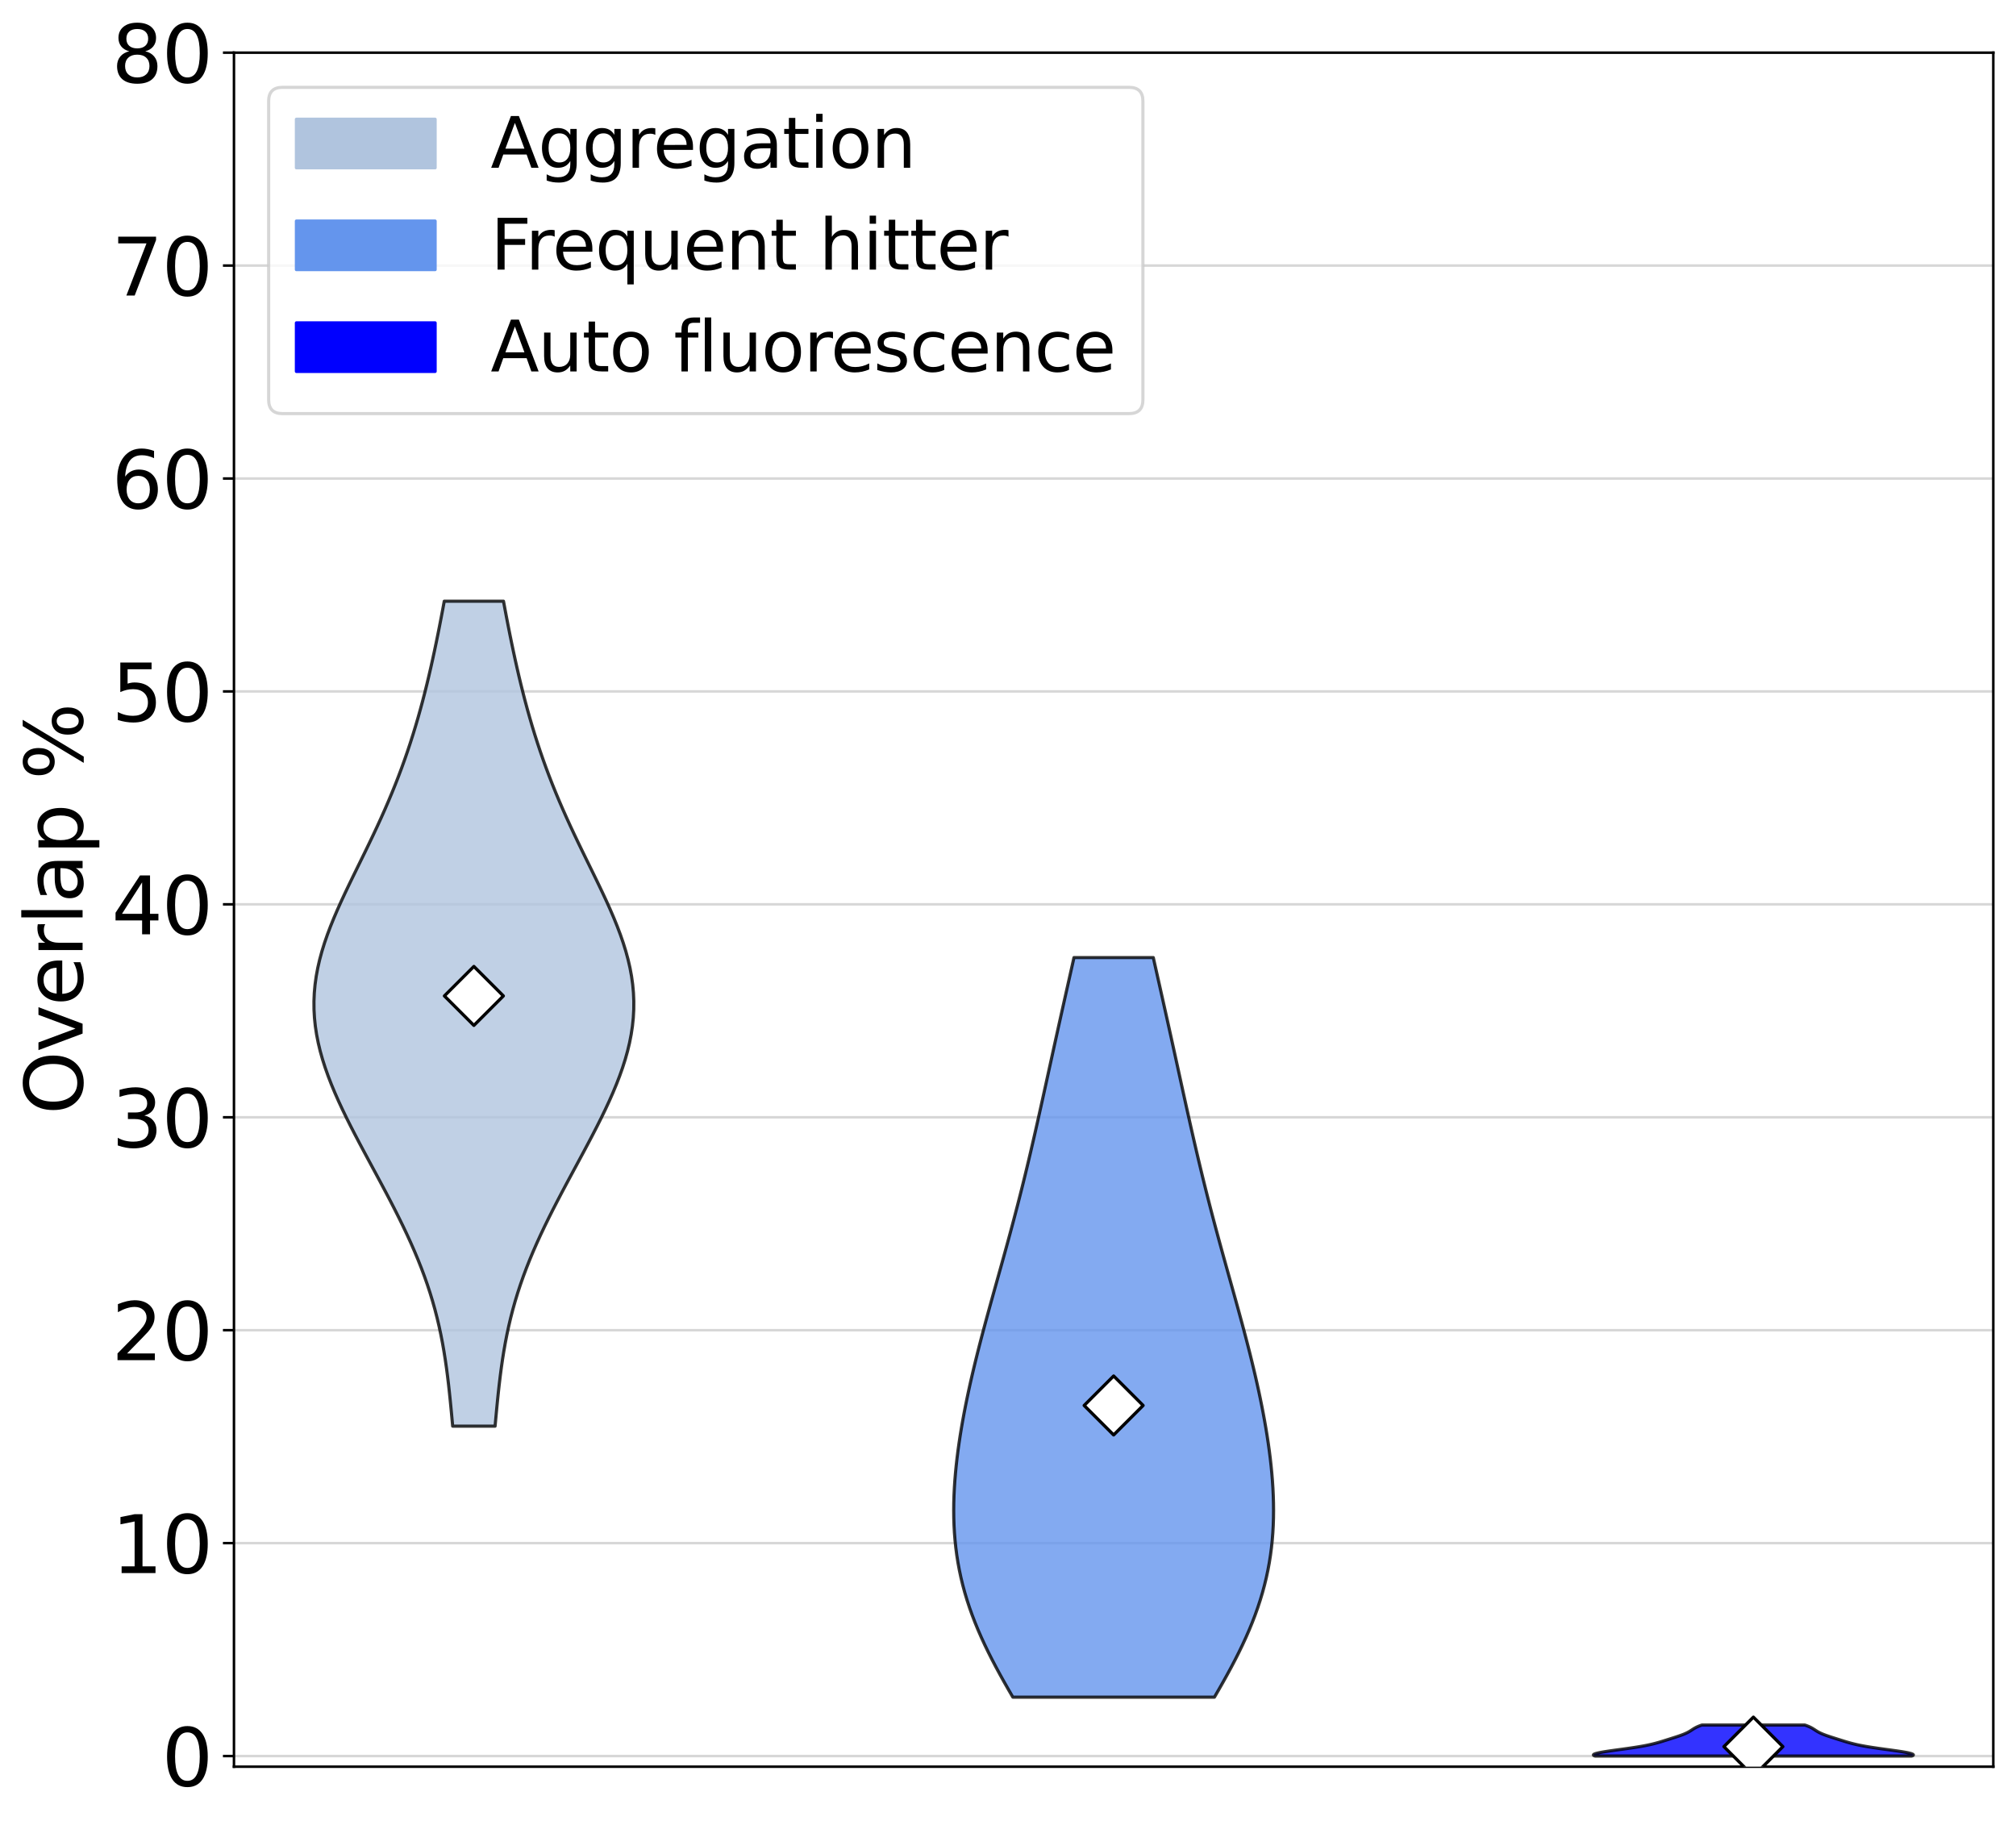 <?xml version="1.0" encoding="utf-8" standalone="no"?>
<!DOCTYPE svg PUBLIC "-//W3C//DTD SVG 1.1//EN"
  "http://www.w3.org/Graphics/SVG/1.1/DTD/svg11.dtd">
<svg xmlns:xlink="http://www.w3.org/1999/xlink" width="639.408pt" height="578.819pt" viewBox="0 0 639.408 578.819" xmlns="http://www.w3.org/2000/svg" version="1.1">
 <defs>
  <style type="text/css">*{stroke-linejoin: round; stroke-linecap: butt}</style>
 </defs>
 <g id="figure_1">
  <g id="patch_1">
   <path d="M 0 578.819 
L 639.408 578.819 
L 639.408 0 
L 0 0 
z
" style="fill: #ffffff"/>
  </g>
  <g id="axes_1">
   <g id="patch_2">
    <path d="M 74.208 560.298 
L 632.208 560.298 
L 632.208 16.698 
L 74.208 16.698 
z
" style="fill: #ffffff"/>
   </g>
   <g id="matplotlib.axis_1"/>
   <g id="matplotlib.axis_2">
    <g id="ytick_1">
     <g id="line2d_1">
      <path d="M 74.208 556.922 
L 632.208 556.922 
" clip-path="url(#pfccd48dc9e)" style="fill: none; stroke: #b0b0b0; stroke-opacity: 0.5; stroke-width: 0.8; stroke-linecap: square"/>
     </g>
     <g id="line2d_2">
      <defs>
       <path id="ma7a88bb71d" d="M 0 0 
L -3.5 0 
" style="stroke: #000000; stroke-width: 0.8"/>
      </defs>
      <g>
       <use xlink:href="#ma7a88bb71d" x="74.208" y="556.922" style="stroke: #000000; stroke-width: 0.8"/>
      </g>
     </g>
     <g id="text_1">
      <!-- 0 -->
      <g transform="translate(51.302 566.42)scale(0.25 -0.25)">
       <defs>
        <path id="DejaVuSans-30" d="M 2034 4250 
Q 1547 4250 1301 3770 
Q 1056 3291 1056 2328 
Q 1056 1369 1301 889 
Q 1547 409 2034 409 
Q 2525 409 2770 889 
Q 3016 1369 3016 2328 
Q 3016 3291 2770 3770 
Q 2525 4250 2034 4250 
z
M 2034 4750 
Q 2819 4750 3233 4129 
Q 3647 3509 3647 2328 
Q 3647 1150 3233 529 
Q 2819 -91 2034 -91 
Q 1250 -91 836 529 
Q 422 1150 422 2328 
Q 422 3509 836 4129 
Q 1250 4750 2034 4750 
z
" transform="scale(0.016)"/>
       </defs>
       <use xlink:href="#DejaVuSans-30"/>
      </g>
     </g>
    </g>
    <g id="ytick_2">
     <g id="line2d_3">
      <path d="M 74.208 489.394 
L 632.208 489.394 
" clip-path="url(#pfccd48dc9e)" style="fill: none; stroke: #b0b0b0; stroke-opacity: 0.5; stroke-width: 0.8; stroke-linecap: square"/>
     </g>
     <g id="line2d_4">
      <g>
       <use xlink:href="#ma7a88bb71d" x="74.208" y="489.394" style="stroke: #000000; stroke-width: 0.8"/>
      </g>
     </g>
     <g id="text_2">
      <!-- 10 -->
      <g transform="translate(35.395 498.892)scale(0.25 -0.25)">
       <defs>
        <path id="DejaVuSans-31" d="M 794 531 
L 1825 531 
L 1825 4091 
L 703 3866 
L 703 4441 
L 1819 4666 
L 2450 4666 
L 2450 531 
L 3481 531 
L 3481 0 
L 794 0 
L 794 531 
z
" transform="scale(0.016)"/>
       </defs>
       <use xlink:href="#DejaVuSans-31"/>
       <use xlink:href="#DejaVuSans-30" x="63.623"/>
      </g>
     </g>
    </g>
    <g id="ytick_3">
     <g id="line2d_5">
      <path d="M 74.208 421.866 
L 632.208 421.866 
" clip-path="url(#pfccd48dc9e)" style="fill: none; stroke: #b0b0b0; stroke-opacity: 0.5; stroke-width: 0.8; stroke-linecap: square"/>
     </g>
     <g id="line2d_6">
      <g>
       <use xlink:href="#ma7a88bb71d" x="74.208" y="421.866" style="stroke: #000000; stroke-width: 0.8"/>
      </g>
     </g>
     <g id="text_3">
      <!-- 20 -->
      <g transform="translate(35.395 431.364)scale(0.25 -0.25)">
       <defs>
        <path id="DejaVuSans-32" d="M 1228 531 
L 3431 531 
L 3431 0 
L 469 0 
L 469 531 
Q 828 903 1448 1529 
Q 2069 2156 2228 2338 
Q 2531 2678 2651 2914 
Q 2772 3150 2772 3378 
Q 2772 3750 2511 3984 
Q 2250 4219 1831 4219 
Q 1534 4219 1204 4116 
Q 875 4013 500 3803 
L 500 4441 
Q 881 4594 1212 4672 
Q 1544 4750 1819 4750 
Q 2544 4750 2975 4387 
Q 3406 4025 3406 3419 
Q 3406 3131 3298 2873 
Q 3191 2616 2906 2266 
Q 2828 2175 2409 1742 
Q 1991 1309 1228 531 
z
" transform="scale(0.016)"/>
       </defs>
       <use xlink:href="#DejaVuSans-32"/>
       <use xlink:href="#DejaVuSans-30" x="63.623"/>
      </g>
     </g>
    </g>
    <g id="ytick_4">
     <g id="line2d_7">
      <path d="M 74.208 354.338 
L 632.208 354.338 
" clip-path="url(#pfccd48dc9e)" style="fill: none; stroke: #b0b0b0; stroke-opacity: 0.5; stroke-width: 0.8; stroke-linecap: square"/>
     </g>
     <g id="line2d_8">
      <g>
       <use xlink:href="#ma7a88bb71d" x="74.208" y="354.338" style="stroke: #000000; stroke-width: 0.8"/>
      </g>
     </g>
     <g id="text_4">
      <!-- 30 -->
      <g transform="translate(35.395 363.836)scale(0.25 -0.25)">
       <defs>
        <path id="DejaVuSans-33" d="M 2597 2516 
Q 3050 2419 3304 2112 
Q 3559 1806 3559 1356 
Q 3559 666 3084 287 
Q 2609 -91 1734 -91 
Q 1441 -91 1130 -33 
Q 819 25 488 141 
L 488 750 
Q 750 597 1062 519 
Q 1375 441 1716 441 
Q 2309 441 2620 675 
Q 2931 909 2931 1356 
Q 2931 1769 2642 2001 
Q 2353 2234 1838 2234 
L 1294 2234 
L 1294 2753 
L 1863 2753 
Q 2328 2753 2575 2939 
Q 2822 3125 2822 3475 
Q 2822 3834 2567 4026 
Q 2313 4219 1838 4219 
Q 1578 4219 1281 4162 
Q 984 4106 628 3988 
L 628 4550 
Q 988 4650 1302 4700 
Q 1616 4750 1894 4750 
Q 2613 4750 3031 4423 
Q 3450 4097 3450 3541 
Q 3450 3153 3228 2886 
Q 3006 2619 2597 2516 
z
" transform="scale(0.016)"/>
       </defs>
       <use xlink:href="#DejaVuSans-33"/>
       <use xlink:href="#DejaVuSans-30" x="63.623"/>
      </g>
     </g>
    </g>
    <g id="ytick_5">
     <g id="line2d_9">
      <path d="M 74.208 286.81 
L 632.208 286.81 
" clip-path="url(#pfccd48dc9e)" style="fill: none; stroke: #b0b0b0; stroke-opacity: 0.5; stroke-width: 0.8; stroke-linecap: square"/>
     </g>
     <g id="line2d_10">
      <g>
       <use xlink:href="#ma7a88bb71d" x="74.208" y="286.81" style="stroke: #000000; stroke-width: 0.8"/>
      </g>
     </g>
     <g id="text_5">
      <!-- 40 -->
      <g transform="translate(35.395 296.308)scale(0.25 -0.25)">
       <defs>
        <path id="DejaVuSans-34" d="M 2419 4116 
L 825 1625 
L 2419 1625 
L 2419 4116 
z
M 2253 4666 
L 3047 4666 
L 3047 1625 
L 3713 1625 
L 3713 1100 
L 3047 1100 
L 3047 0 
L 2419 0 
L 2419 1100 
L 313 1100 
L 313 1709 
L 2253 4666 
z
" transform="scale(0.016)"/>
       </defs>
       <use xlink:href="#DejaVuSans-34"/>
       <use xlink:href="#DejaVuSans-30" x="63.623"/>
      </g>
     </g>
    </g>
    <g id="ytick_6">
     <g id="line2d_11">
      <path d="M 74.208 219.282 
L 632.208 219.282 
" clip-path="url(#pfccd48dc9e)" style="fill: none; stroke: #b0b0b0; stroke-opacity: 0.5; stroke-width: 0.8; stroke-linecap: square"/>
     </g>
     <g id="line2d_12">
      <g>
       <use xlink:href="#ma7a88bb71d" x="74.208" y="219.282" style="stroke: #000000; stroke-width: 0.8"/>
      </g>
     </g>
     <g id="text_6">
      <!-- 50 -->
      <g transform="translate(35.395 228.78)scale(0.25 -0.25)">
       <defs>
        <path id="DejaVuSans-35" d="M 691 4666 
L 3169 4666 
L 3169 4134 
L 1269 4134 
L 1269 2991 
Q 1406 3038 1543 3061 
Q 1681 3084 1819 3084 
Q 2600 3084 3056 2656 
Q 3513 2228 3513 1497 
Q 3513 744 3044 326 
Q 2575 -91 1722 -91 
Q 1428 -91 1123 -41 
Q 819 9 494 109 
L 494 744 
Q 775 591 1075 516 
Q 1375 441 1709 441 
Q 2250 441 2565 725 
Q 2881 1009 2881 1497 
Q 2881 1984 2565 2268 
Q 2250 2553 1709 2553 
Q 1456 2553 1204 2497 
Q 953 2441 691 2322 
L 691 4666 
z
" transform="scale(0.016)"/>
       </defs>
       <use xlink:href="#DejaVuSans-35"/>
       <use xlink:href="#DejaVuSans-30" x="63.623"/>
      </g>
     </g>
    </g>
    <g id="ytick_7">
     <g id="line2d_13">
      <path d="M 74.208 151.754 
L 632.208 151.754 
" clip-path="url(#pfccd48dc9e)" style="fill: none; stroke: #b0b0b0; stroke-opacity: 0.5; stroke-width: 0.8; stroke-linecap: square"/>
     </g>
     <g id="line2d_14">
      <g>
       <use xlink:href="#ma7a88bb71d" x="74.208" y="151.754" style="stroke: #000000; stroke-width: 0.8"/>
      </g>
     </g>
     <g id="text_7">
      <!-- 60 -->
      <g transform="translate(35.395 161.252)scale(0.25 -0.25)">
       <defs>
        <path id="DejaVuSans-36" d="M 2113 2584 
Q 1688 2584 1439 2293 
Q 1191 2003 1191 1497 
Q 1191 994 1439 701 
Q 1688 409 2113 409 
Q 2538 409 2786 701 
Q 3034 994 3034 1497 
Q 3034 2003 2786 2293 
Q 2538 2584 2113 2584 
z
M 3366 4563 
L 3366 3988 
Q 3128 4100 2886 4159 
Q 2644 4219 2406 4219 
Q 1781 4219 1451 3797 
Q 1122 3375 1075 2522 
Q 1259 2794 1537 2939 
Q 1816 3084 2150 3084 
Q 2853 3084 3261 2657 
Q 3669 2231 3669 1497 
Q 3669 778 3244 343 
Q 2819 -91 2113 -91 
Q 1303 -91 875 529 
Q 447 1150 447 2328 
Q 447 3434 972 4092 
Q 1497 4750 2381 4750 
Q 2619 4750 2861 4703 
Q 3103 4656 3366 4563 
z
" transform="scale(0.016)"/>
       </defs>
       <use xlink:href="#DejaVuSans-36"/>
       <use xlink:href="#DejaVuSans-30" x="63.623"/>
      </g>
     </g>
    </g>
    <g id="ytick_8">
     <g id="line2d_15">
      <path d="M 74.208 84.226 
L 632.208 84.226 
" clip-path="url(#pfccd48dc9e)" style="fill: none; stroke: #b0b0b0; stroke-opacity: 0.5; stroke-width: 0.8; stroke-linecap: square"/>
     </g>
     <g id="line2d_16">
      <g>
       <use xlink:href="#ma7a88bb71d" x="74.208" y="84.226" style="stroke: #000000; stroke-width: 0.8"/>
      </g>
     </g>
     <g id="text_8">
      <!-- 70 -->
      <g transform="translate(35.395 93.724)scale(0.25 -0.25)">
       <defs>
        <path id="DejaVuSans-37" d="M 525 4666 
L 3525 4666 
L 3525 4397 
L 1831 0 
L 1172 0 
L 2766 4134 
L 525 4134 
L 525 4666 
z
" transform="scale(0.016)"/>
       </defs>
       <use xlink:href="#DejaVuSans-37"/>
       <use xlink:href="#DejaVuSans-30" x="63.623"/>
      </g>
     </g>
    </g>
    <g id="ytick_9">
     <g id="line2d_17">
      <path d="M 74.208 16.698 
L 632.208 16.698 
" clip-path="url(#pfccd48dc9e)" style="fill: none; stroke: #b0b0b0; stroke-opacity: 0.5; stroke-width: 0.8; stroke-linecap: square"/>
     </g>
     <g id="line2d_18">
      <g>
       <use xlink:href="#ma7a88bb71d" x="74.208" y="16.698" style="stroke: #000000; stroke-width: 0.8"/>
      </g>
     </g>
     <g id="text_9">
      <!-- 80 -->
      <g transform="translate(35.395 26.196)scale(0.25 -0.25)">
       <defs>
        <path id="DejaVuSans-38" d="M 2034 2216 
Q 1584 2216 1326 1975 
Q 1069 1734 1069 1313 
Q 1069 891 1326 650 
Q 1584 409 2034 409 
Q 2484 409 2743 651 
Q 3003 894 3003 1313 
Q 3003 1734 2745 1975 
Q 2488 2216 2034 2216 
z
M 1403 2484 
Q 997 2584 770 2862 
Q 544 3141 544 3541 
Q 544 4100 942 4425 
Q 1341 4750 2034 4750 
Q 2731 4750 3128 4425 
Q 3525 4100 3525 3541 
Q 3525 3141 3298 2862 
Q 3072 2584 2669 2484 
Q 3125 2378 3379 2068 
Q 3634 1759 3634 1313 
Q 3634 634 3220 271 
Q 2806 -91 2034 -91 
Q 1263 -91 848 271 
Q 434 634 434 1313 
Q 434 1759 690 2068 
Q 947 2378 1403 2484 
z
M 1172 3481 
Q 1172 3119 1398 2916 
Q 1625 2713 2034 2713 
Q 2441 2713 2670 2916 
Q 2900 3119 2900 3481 
Q 2900 3844 2670 4047 
Q 2441 4250 2034 4250 
Q 1625 4250 1398 4047 
Q 1172 3844 1172 3481 
z
" transform="scale(0.016)"/>
       </defs>
       <use xlink:href="#DejaVuSans-38"/>
       <use xlink:href="#DejaVuSans-30" x="63.623"/>
      </g>
     </g>
    </g>
    <g id="text_10">
     <!-- Overlap % -->
     <g transform="translate(26.196 353.484)rotate(-90)scale(0.25 -0.25)">
      <defs>
       <path id="DejaVuSans-4f" d="M 2522 4238 
Q 1834 4238 1429 3725 
Q 1025 3213 1025 2328 
Q 1025 1447 1429 934 
Q 1834 422 2522 422 
Q 3209 422 3611 934 
Q 4013 1447 4013 2328 
Q 4013 3213 3611 3725 
Q 3209 4238 2522 4238 
z
M 2522 4750 
Q 3503 4750 4090 4092 
Q 4678 3434 4678 2328 
Q 4678 1225 4090 567 
Q 3503 -91 2522 -91 
Q 1538 -91 948 565 
Q 359 1222 359 2328 
Q 359 3434 948 4092 
Q 1538 4750 2522 4750 
z
" transform="scale(0.016)"/>
       <path id="DejaVuSans-76" d="M 191 3500 
L 800 3500 
L 1894 563 
L 2988 3500 
L 3597 3500 
L 2284 0 
L 1503 0 
L 191 3500 
z
" transform="scale(0.016)"/>
       <path id="DejaVuSans-65" d="M 3597 1894 
L 3597 1613 
L 953 1613 
Q 991 1019 1311 708 
Q 1631 397 2203 397 
Q 2534 397 2845 478 
Q 3156 559 3463 722 
L 3463 178 
Q 3153 47 2828 -22 
Q 2503 -91 2169 -91 
Q 1331 -91 842 396 
Q 353 884 353 1716 
Q 353 2575 817 3079 
Q 1281 3584 2069 3584 
Q 2775 3584 3186 3129 
Q 3597 2675 3597 1894 
z
M 3022 2063 
Q 3016 2534 2758 2815 
Q 2500 3097 2075 3097 
Q 1594 3097 1305 2825 
Q 1016 2553 972 2059 
L 3022 2063 
z
" transform="scale(0.016)"/>
       <path id="DejaVuSans-72" d="M 2631 2963 
Q 2534 3019 2420 3045 
Q 2306 3072 2169 3072 
Q 1681 3072 1420 2755 
Q 1159 2438 1159 1844 
L 1159 0 
L 581 0 
L 581 3500 
L 1159 3500 
L 1159 2956 
Q 1341 3275 1631 3429 
Q 1922 3584 2338 3584 
Q 2397 3584 2469 3576 
Q 2541 3569 2628 3553 
L 2631 2963 
z
" transform="scale(0.016)"/>
       <path id="DejaVuSans-6c" d="M 603 4863 
L 1178 4863 
L 1178 0 
L 603 0 
L 603 4863 
z
" transform="scale(0.016)"/>
       <path id="DejaVuSans-61" d="M 2194 1759 
Q 1497 1759 1228 1600 
Q 959 1441 959 1056 
Q 959 750 1161 570 
Q 1363 391 1709 391 
Q 2188 391 2477 730 
Q 2766 1069 2766 1631 
L 2766 1759 
L 2194 1759 
z
M 3341 1997 
L 3341 0 
L 2766 0 
L 2766 531 
Q 2569 213 2275 61 
Q 1981 -91 1556 -91 
Q 1019 -91 701 211 
Q 384 513 384 1019 
Q 384 1609 779 1909 
Q 1175 2209 1959 2209 
L 2766 2209 
L 2766 2266 
Q 2766 2663 2505 2880 
Q 2244 3097 1772 3097 
Q 1472 3097 1187 3025 
Q 903 2953 641 2809 
L 641 3341 
Q 956 3463 1253 3523 
Q 1550 3584 1831 3584 
Q 2591 3584 2966 3190 
Q 3341 2797 3341 1997 
z
" transform="scale(0.016)"/>
       <path id="DejaVuSans-70" d="M 1159 525 
L 1159 -1331 
L 581 -1331 
L 581 3500 
L 1159 3500 
L 1159 2969 
Q 1341 3281 1617 3432 
Q 1894 3584 2278 3584 
Q 2916 3584 3314 3078 
Q 3713 2572 3713 1747 
Q 3713 922 3314 415 
Q 2916 -91 2278 -91 
Q 1894 -91 1617 61 
Q 1341 213 1159 525 
z
M 3116 1747 
Q 3116 2381 2855 2742 
Q 2594 3103 2138 3103 
Q 1681 3103 1420 2742 
Q 1159 2381 1159 1747 
Q 1159 1113 1420 752 
Q 1681 391 2138 391 
Q 2594 391 2855 752 
Q 3116 1113 3116 1747 
z
" transform="scale(0.016)"/>
       <path id="DejaVuSans-20" transform="scale(0.016)"/>
       <path id="DejaVuSans-25" d="M 4653 2053 
Q 4381 2053 4226 1822 
Q 4072 1591 4072 1178 
Q 4072 772 4226 539 
Q 4381 306 4653 306 
Q 4919 306 5073 539 
Q 5228 772 5228 1178 
Q 5228 1588 5073 1820 
Q 4919 2053 4653 2053 
z
M 4653 2450 
Q 5147 2450 5437 2106 
Q 5728 1763 5728 1178 
Q 5728 594 5436 251 
Q 5144 -91 4653 -91 
Q 4153 -91 3862 251 
Q 3572 594 3572 1178 
Q 3572 1766 3864 2108 
Q 4156 2450 4653 2450 
z
M 1428 4353 
Q 1159 4353 1004 4120 
Q 850 3888 850 3481 
Q 850 3069 1003 2837 
Q 1156 2606 1428 2606 
Q 1700 2606 1854 2837 
Q 2009 3069 2009 3481 
Q 2009 3884 1853 4118 
Q 1697 4353 1428 4353 
z
M 4250 4750 
L 4750 4750 
L 1831 -91 
L 1331 -91 
L 4250 4750 
z
M 1428 4750 
Q 1922 4750 2215 4408 
Q 2509 4066 2509 3481 
Q 2509 2891 2217 2550 
Q 1925 2209 1428 2209 
Q 931 2209 642 2551 
Q 353 2894 353 3481 
Q 353 4063 643 4406 
Q 934 4750 1428 4750 
z
" transform="scale(0.016)"/>
      </defs>
      <use xlink:href="#DejaVuSans-4f"/>
      <use xlink:href="#DejaVuSans-76" x="78.711"/>
      <use xlink:href="#DejaVuSans-65" x="137.891"/>
      <use xlink:href="#DejaVuSans-72" x="199.414"/>
      <use xlink:href="#DejaVuSans-6c" x="240.527"/>
      <use xlink:href="#DejaVuSans-61" x="268.311"/>
      <use xlink:href="#DejaVuSans-70" x="329.59"/>
      <use xlink:href="#DejaVuSans-20" x="393.066"/>
      <use xlink:href="#DejaVuSans-25" x="424.854"/>
     </g>
    </g>
   </g>
   <g id="patch_3">
    <path d="M 74.208 560.298 
L 74.208 16.698 
" style="fill: none; stroke: #000000; stroke-width: 0.8; stroke-linejoin: miter; stroke-linecap: square"/>
   </g>
   <g id="patch_4">
    <path d="M 632.208 560.298 
L 632.208 16.698 
" style="fill: none; stroke: #000000; stroke-width: 0.8; stroke-linejoin: miter; stroke-linecap: square"/>
   </g>
   <g id="patch_5">
    <path d="M 74.208 560.298 
L 632.208 560.298 
" style="fill: none; stroke: #000000; stroke-width: 0.8; stroke-linejoin: miter; stroke-linecap: square"/>
   </g>
   <g id="patch_6">
    <path d="M 74.208 16.698 
L 632.208 16.698 
" style="fill: none; stroke: #000000; stroke-width: 0.8; stroke-linejoin: miter; stroke-linecap: square"/>
   </g>
   <g id="legend_1">
    <g id="patch_7">
     <path d="M 89.608 131.174 
L 358.094 131.174 
Q 362.494 131.174 362.494 126.774 
L 362.494 32.098 
Q 362.494 27.698 358.094 27.698 
L 89.608 27.698 
Q 85.208 27.698 85.208 32.098 
L 85.208 126.774 
Q 85.208 131.174 89.608 131.174 
z
" style="fill: #ffffff; opacity: 0.8; stroke: #cccccc; stroke-linejoin: miter"/>
    </g>
    <g id="patch_8">
     <path d="M 94.008 53.215 
L 138.008 53.215 
L 138.008 37.815 
L 94.008 37.815 
z
" style="fill: #b0c4de; stroke: #b0c4de; stroke-linejoin: miter"/>
    </g>
    <g id="text_11">
     <!-- Aggregation -->
     <g transform="translate(155.608 53.215)scale(0.22 -0.22)">
      <defs>
       <path id="DejaVuSans-41" d="M 2188 4044 
L 1331 1722 
L 3047 1722 
L 2188 4044 
z
M 1831 4666 
L 2547 4666 
L 4325 0 
L 3669 0 
L 3244 1197 
L 1141 1197 
L 716 0 
L 50 0 
L 1831 4666 
z
" transform="scale(0.016)"/>
       <path id="DejaVuSans-67" d="M 2906 1791 
Q 2906 2416 2648 2759 
Q 2391 3103 1925 3103 
Q 1463 3103 1205 2759 
Q 947 2416 947 1791 
Q 947 1169 1205 825 
Q 1463 481 1925 481 
Q 2391 481 2648 825 
Q 2906 1169 2906 1791 
z
M 3481 434 
Q 3481 -459 3084 -895 
Q 2688 -1331 1869 -1331 
Q 1566 -1331 1297 -1286 
Q 1028 -1241 775 -1147 
L 775 -588 
Q 1028 -725 1275 -790 
Q 1522 -856 1778 -856 
Q 2344 -856 2625 -561 
Q 2906 -266 2906 331 
L 2906 616 
Q 2728 306 2450 153 
Q 2172 0 1784 0 
Q 1141 0 747 490 
Q 353 981 353 1791 
Q 353 2603 747 3093 
Q 1141 3584 1784 3584 
Q 2172 3584 2450 3431 
Q 2728 3278 2906 2969 
L 2906 3500 
L 3481 3500 
L 3481 434 
z
" transform="scale(0.016)"/>
       <path id="DejaVuSans-74" d="M 1172 4494 
L 1172 3500 
L 2356 3500 
L 2356 3053 
L 1172 3053 
L 1172 1153 
Q 1172 725 1289 603 
Q 1406 481 1766 481 
L 2356 481 
L 2356 0 
L 1766 0 
Q 1100 0 847 248 
Q 594 497 594 1153 
L 594 3053 
L 172 3053 
L 172 3500 
L 594 3500 
L 594 4494 
L 1172 4494 
z
" transform="scale(0.016)"/>
       <path id="DejaVuSans-69" d="M 603 3500 
L 1178 3500 
L 1178 0 
L 603 0 
L 603 3500 
z
M 603 4863 
L 1178 4863 
L 1178 4134 
L 603 4134 
L 603 4863 
z
" transform="scale(0.016)"/>
       <path id="DejaVuSans-6f" d="M 1959 3097 
Q 1497 3097 1228 2736 
Q 959 2375 959 1747 
Q 959 1119 1226 758 
Q 1494 397 1959 397 
Q 2419 397 2687 759 
Q 2956 1122 2956 1747 
Q 2956 2369 2687 2733 
Q 2419 3097 1959 3097 
z
M 1959 3584 
Q 2709 3584 3137 3096 
Q 3566 2609 3566 1747 
Q 3566 888 3137 398 
Q 2709 -91 1959 -91 
Q 1206 -91 779 398 
Q 353 888 353 1747 
Q 353 2609 779 3096 
Q 1206 3584 1959 3584 
z
" transform="scale(0.016)"/>
       <path id="DejaVuSans-6e" d="M 3513 2113 
L 3513 0 
L 2938 0 
L 2938 2094 
Q 2938 2591 2744 2837 
Q 2550 3084 2163 3084 
Q 1697 3084 1428 2787 
Q 1159 2491 1159 1978 
L 1159 0 
L 581 0 
L 581 3500 
L 1159 3500 
L 1159 2956 
Q 1366 3272 1645 3428 
Q 1925 3584 2291 3584 
Q 2894 3584 3203 3211 
Q 3513 2838 3513 2113 
z
" transform="scale(0.016)"/>
      </defs>
      <use xlink:href="#DejaVuSans-41"/>
      <use xlink:href="#DejaVuSans-67" x="68.408"/>
      <use xlink:href="#DejaVuSans-67" x="131.885"/>
      <use xlink:href="#DejaVuSans-72" x="195.361"/>
      <use xlink:href="#DejaVuSans-65" x="234.225"/>
      <use xlink:href="#DejaVuSans-67" x="295.748"/>
      <use xlink:href="#DejaVuSans-61" x="359.225"/>
      <use xlink:href="#DejaVuSans-74" x="420.504"/>
      <use xlink:href="#DejaVuSans-69" x="459.713"/>
      <use xlink:href="#DejaVuSans-6f" x="487.496"/>
      <use xlink:href="#DejaVuSans-6e" x="548.678"/>
     </g>
    </g>
    <g id="patch_9">
     <path d="M 94.008 85.506 
L 138.008 85.506 
L 138.008 70.106 
L 94.008 70.106 
z
" style="fill: #6495ed; stroke: #6495ed; stroke-linejoin: miter"/>
    </g>
    <g id="text_12">
     <!-- Frequent hitter -->
     <g transform="translate(155.608 85.506)scale(0.22 -0.22)">
      <defs>
       <path id="DejaVuSans-46" d="M 628 4666 
L 3309 4666 
L 3309 4134 
L 1259 4134 
L 1259 2759 
L 3109 2759 
L 3109 2228 
L 1259 2228 
L 1259 0 
L 628 0 
L 628 4666 
z
" transform="scale(0.016)"/>
       <path id="DejaVuSans-71" d="M 947 1747 
Q 947 1113 1208 752 
Q 1469 391 1925 391 
Q 2381 391 2643 752 
Q 2906 1113 2906 1747 
Q 2906 2381 2643 2742 
Q 2381 3103 1925 3103 
Q 1469 3103 1208 2742 
Q 947 2381 947 1747 
z
M 2906 525 
Q 2725 213 2448 61 
Q 2172 -91 1784 -91 
Q 1150 -91 751 415 
Q 353 922 353 1747 
Q 353 2572 751 3078 
Q 1150 3584 1784 3584 
Q 2172 3584 2448 3432 
Q 2725 3281 2906 2969 
L 2906 3500 
L 3481 3500 
L 3481 -1331 
L 2906 -1331 
L 2906 525 
z
" transform="scale(0.016)"/>
       <path id="DejaVuSans-75" d="M 544 1381 
L 544 3500 
L 1119 3500 
L 1119 1403 
Q 1119 906 1312 657 
Q 1506 409 1894 409 
Q 2359 409 2629 706 
Q 2900 1003 2900 1516 
L 2900 3500 
L 3475 3500 
L 3475 0 
L 2900 0 
L 2900 538 
Q 2691 219 2414 64 
Q 2138 -91 1772 -91 
Q 1169 -91 856 284 
Q 544 659 544 1381 
z
M 1991 3584 
L 1991 3584 
z
" transform="scale(0.016)"/>
       <path id="DejaVuSans-68" d="M 3513 2113 
L 3513 0 
L 2938 0 
L 2938 2094 
Q 2938 2591 2744 2837 
Q 2550 3084 2163 3084 
Q 1697 3084 1428 2787 
Q 1159 2491 1159 1978 
L 1159 0 
L 581 0 
L 581 4863 
L 1159 4863 
L 1159 2956 
Q 1366 3272 1645 3428 
Q 1925 3584 2291 3584 
Q 2894 3584 3203 3211 
Q 3513 2838 3513 2113 
z
" transform="scale(0.016)"/>
      </defs>
      <use xlink:href="#DejaVuSans-46"/>
      <use xlink:href="#DejaVuSans-72" x="50.27"/>
      <use xlink:href="#DejaVuSans-65" x="89.133"/>
      <use xlink:href="#DejaVuSans-71" x="150.656"/>
      <use xlink:href="#DejaVuSans-75" x="214.133"/>
      <use xlink:href="#DejaVuSans-65" x="277.512"/>
      <use xlink:href="#DejaVuSans-6e" x="339.035"/>
      <use xlink:href="#DejaVuSans-74" x="402.414"/>
      <use xlink:href="#DejaVuSans-20" x="441.623"/>
      <use xlink:href="#DejaVuSans-68" x="473.41"/>
      <use xlink:href="#DejaVuSans-69" x="536.789"/>
      <use xlink:href="#DejaVuSans-74" x="564.572"/>
      <use xlink:href="#DejaVuSans-74" x="603.781"/>
      <use xlink:href="#DejaVuSans-65" x="642.99"/>
      <use xlink:href="#DejaVuSans-72" x="704.514"/>
     </g>
    </g>
    <g id="patch_10">
     <path d="M 94.008 117.798 
L 138.008 117.798 
L 138.008 102.398 
L 94.008 102.398 
z
" style="fill: #0000ff; stroke: #0000ff; stroke-linejoin: miter"/>
    </g>
    <g id="text_13">
     <!-- Auto fluorescence -->
     <g transform="translate(155.608 117.798)scale(0.22 -0.22)">
      <defs>
       <path id="DejaVuSans-66" d="M 2375 4863 
L 2375 4384 
L 1825 4384 
Q 1516 4384 1395 4259 
Q 1275 4134 1275 3809 
L 1275 3500 
L 2222 3500 
L 2222 3053 
L 1275 3053 
L 1275 0 
L 697 0 
L 697 3053 
L 147 3053 
L 147 3500 
L 697 3500 
L 697 3744 
Q 697 4328 969 4595 
Q 1241 4863 1831 4863 
L 2375 4863 
z
" transform="scale(0.016)"/>
       <path id="DejaVuSans-73" d="M 2834 3397 
L 2834 2853 
Q 2591 2978 2328 3040 
Q 2066 3103 1784 3103 
Q 1356 3103 1142 2972 
Q 928 2841 928 2578 
Q 928 2378 1081 2264 
Q 1234 2150 1697 2047 
L 1894 2003 
Q 2506 1872 2764 1633 
Q 3022 1394 3022 966 
Q 3022 478 2636 193 
Q 2250 -91 1575 -91 
Q 1294 -91 989 -36 
Q 684 19 347 128 
L 347 722 
Q 666 556 975 473 
Q 1284 391 1588 391 
Q 1994 391 2212 530 
Q 2431 669 2431 922 
Q 2431 1156 2273 1281 
Q 2116 1406 1581 1522 
L 1381 1569 
Q 847 1681 609 1914 
Q 372 2147 372 2553 
Q 372 3047 722 3315 
Q 1072 3584 1716 3584 
Q 2034 3584 2315 3537 
Q 2597 3491 2834 3397 
z
" transform="scale(0.016)"/>
       <path id="DejaVuSans-63" d="M 3122 3366 
L 3122 2828 
Q 2878 2963 2633 3030 
Q 2388 3097 2138 3097 
Q 1578 3097 1268 2742 
Q 959 2388 959 1747 
Q 959 1106 1268 751 
Q 1578 397 2138 397 
Q 2388 397 2633 464 
Q 2878 531 3122 666 
L 3122 134 
Q 2881 22 2623 -34 
Q 2366 -91 2075 -91 
Q 1284 -91 818 406 
Q 353 903 353 1747 
Q 353 2603 823 3093 
Q 1294 3584 2113 3584 
Q 2378 3584 2631 3529 
Q 2884 3475 3122 3366 
z
" transform="scale(0.016)"/>
      </defs>
      <use xlink:href="#DejaVuSans-41"/>
      <use xlink:href="#DejaVuSans-75" x="68.408"/>
      <use xlink:href="#DejaVuSans-74" x="131.787"/>
      <use xlink:href="#DejaVuSans-6f" x="170.996"/>
      <use xlink:href="#DejaVuSans-20" x="232.178"/>
      <use xlink:href="#DejaVuSans-66" x="263.965"/>
      <use xlink:href="#DejaVuSans-6c" x="299.17"/>
      <use xlink:href="#DejaVuSans-75" x="326.953"/>
      <use xlink:href="#DejaVuSans-6f" x="390.332"/>
      <use xlink:href="#DejaVuSans-72" x="451.514"/>
      <use xlink:href="#DejaVuSans-65" x="490.377"/>
      <use xlink:href="#DejaVuSans-73" x="551.9"/>
      <use xlink:href="#DejaVuSans-63" x="604"/>
      <use xlink:href="#DejaVuSans-65" x="658.98"/>
      <use xlink:href="#DejaVuSans-6e" x="720.504"/>
      <use xlink:href="#DejaVuSans-63" x="783.883"/>
      <use xlink:href="#DejaVuSans-65" x="838.863"/>
     </g>
    </g>
   </g>
   <g id="PolyCollection_1">
    <defs>
     <path id="m8163e7935d" d="M 157.026 -126.518 
L 143.571 -126.518 
L 143.329 -129.161 
L 143.08 -131.804 
L 142.822 -134.446 
L 142.55 -137.089 
L 142.258 -139.732 
L 141.942 -142.375 
L 141.596 -145.017 
L 141.215 -147.66 
L 140.795 -150.303 
L 140.329 -152.946 
L 139.815 -155.588 
L 139.248 -158.231 
L 138.624 -160.874 
L 137.941 -163.517 
L 137.197 -166.159 
L 136.391 -168.802 
L 135.523 -171.445 
L 134.592 -174.088 
L 133.601 -176.73 
L 132.551 -179.373 
L 131.445 -182.016 
L 130.286 -184.659 
L 129.077 -187.301 
L 127.824 -189.944 
L 126.53 -192.587 
L 125.2 -195.23 
L 123.841 -197.872 
L 122.456 -200.515 
L 121.052 -203.158 
L 119.635 -205.801 
L 118.211 -208.443 
L 116.786 -211.086 
L 115.367 -213.729 
L 113.96 -216.372 
L 112.574 -219.014 
L 111.215 -221.657 
L 109.891 -224.3 
L 108.61 -226.943 
L 107.381 -229.585 
L 106.212 -232.228 
L 105.111 -234.871 
L 104.088 -237.514 
L 103.15 -240.156 
L 102.305 -242.799 
L 101.562 -245.442 
L 100.928 -248.085 
L 100.408 -250.727 
L 100.009 -253.37 
L 99.735 -256.013 
L 99.588 -258.656 
L 99.571 -261.298 
L 99.685 -263.941 
L 99.927 -266.584 
L 100.295 -269.227 
L 100.786 -271.869 
L 101.393 -274.512 
L 102.112 -277.155 
L 102.932 -279.798 
L 103.846 -282.44 
L 104.845 -285.083 
L 105.917 -287.726 
L 107.052 -290.369 
L 108.24 -293.011 
L 109.469 -295.654 
L 110.73 -298.297 
L 112.012 -300.94 
L 113.306 -303.582 
L 114.602 -306.225 
L 115.894 -308.868 
L 117.173 -311.511 
L 118.433 -314.153 
L 119.67 -316.796 
L 120.879 -319.439 
L 122.056 -322.082 
L 123.198 -324.724 
L 124.304 -327.367 
L 125.373 -330.01 
L 126.403 -332.653 
L 127.395 -335.296 
L 128.348 -337.938 
L 129.263 -340.581 
L 130.142 -343.224 
L 130.985 -345.867 
L 131.793 -348.509 
L 132.568 -351.152 
L 133.311 -353.795 
L 134.025 -356.438 
L 134.71 -359.08 
L 135.369 -361.723 
L 136.003 -364.366 
L 136.615 -367.009 
L 137.205 -369.651 
L 137.777 -372.294 
L 138.332 -374.937 
L 138.871 -377.58 
L 139.396 -380.222 
L 139.909 -382.865 
L 140.411 -385.508 
L 140.903 -388.151 
L 159.694 -388.151 
L 159.694 -388.151 
L 160.186 -385.508 
L 160.688 -382.865 
L 161.201 -380.222 
L 161.726 -377.58 
L 162.266 -374.937 
L 162.82 -372.294 
L 163.392 -369.651 
L 163.983 -367.009 
L 164.594 -364.366 
L 165.229 -361.723 
L 165.888 -359.08 
L 166.573 -356.438 
L 167.286 -353.795 
L 168.03 -351.152 
L 168.805 -348.509 
L 169.613 -345.867 
L 170.456 -343.224 
L 171.334 -340.581 
L 172.25 -337.938 
L 173.203 -335.296 
L 174.194 -332.653 
L 175.225 -330.01 
L 176.293 -327.367 
L 177.399 -324.724 
L 178.542 -322.082 
L 179.719 -319.439 
L 180.928 -316.796 
L 182.164 -314.153 
L 183.425 -311.511 
L 184.704 -308.868 
L 185.995 -306.225 
L 187.292 -303.582 
L 188.585 -300.94 
L 189.867 -298.297 
L 191.128 -295.654 
L 192.358 -293.011 
L 193.545 -290.369 
L 194.681 -287.726 
L 195.753 -285.083 
L 196.751 -282.44 
L 197.665 -279.798 
L 198.486 -277.155 
L 199.204 -274.512 
L 199.812 -271.869 
L 200.303 -269.227 
L 200.671 -266.584 
L 200.913 -263.941 
L 201.026 -261.298 
L 201.009 -258.656 
L 200.862 -256.013 
L 200.588 -253.37 
L 200.189 -250.727 
L 199.669 -248.085 
L 199.035 -245.442 
L 198.292 -242.799 
L 197.448 -240.156 
L 196.51 -237.514 
L 195.486 -234.871 
L 194.386 -232.228 
L 193.217 -229.585 
L 191.987 -226.943 
L 190.707 -224.3 
L 189.383 -221.657 
L 188.024 -219.014 
L 186.637 -216.372 
L 185.231 -213.729 
L 183.812 -211.086 
L 182.387 -208.443 
L 180.963 -205.801 
L 179.545 -203.158 
L 178.142 -200.515 
L 176.757 -197.872 
L 175.397 -195.23 
L 174.068 -192.587 
L 172.774 -189.944 
L 171.52 -187.301 
L 170.312 -184.659 
L 169.153 -182.016 
L 168.046 -179.373 
L 166.996 -176.73 
L 166.005 -174.088 
L 165.075 -171.445 
L 164.206 -168.802 
L 163.4 -166.159 
L 162.657 -163.517 
L 161.974 -160.874 
L 161.35 -158.231 
L 160.782 -155.588 
L 160.268 -152.946 
L 159.803 -150.303 
L 159.382 -147.66 
L 159.002 -145.017 
L 158.656 -142.375 
L 158.34 -139.732 
L 158.048 -137.089 
L 157.775 -134.446 
L 157.517 -131.804 
L 157.269 -129.161 
L 157.026 -126.518 
z
" style="stroke: #000000; stroke-opacity: 0.8"/>
    </defs>
    <g clip-path="url(#pfccd48dc9e)">
     <use xlink:href="#m8163e7935d" x="0" y="578.819" style="fill: #b0c4de; fill-opacity: 0.8; stroke: #000000; stroke-opacity: 0.8"/>
    </g>
   </g>
   <g id="PolyCollection_2">
    <defs>
     <path id="m071ec3202f" d="M 385.175 -40.569 
L 321.24 -40.569 
L 319.868 -42.938 
L 318.519 -45.307 
L 317.201 -47.676 
L 315.918 -50.046 
L 314.676 -52.415 
L 313.48 -54.784 
L 312.334 -57.154 
L 311.242 -59.523 
L 310.208 -61.892 
L 309.235 -64.261 
L 308.326 -66.631 
L 307.482 -69 
L 306.704 -71.369 
L 305.995 -73.738 
L 305.354 -76.108 
L 304.781 -78.477 
L 304.275 -80.846 
L 303.836 -83.216 
L 303.462 -85.585 
L 303.152 -87.954 
L 302.904 -90.323 
L 302.715 -92.693 
L 302.583 -95.062 
L 302.506 -97.431 
L 302.481 -99.801 
L 302.505 -102.17 
L 302.575 -104.539 
L 302.69 -106.908 
L 302.846 -109.278 
L 303.042 -111.647 
L 303.274 -114.016 
L 303.541 -116.385 
L 303.841 -118.755 
L 304.171 -121.124 
L 304.53 -123.493 
L 304.916 -125.863 
L 305.328 -128.232 
L 305.764 -130.601 
L 306.224 -132.97 
L 306.705 -135.34 
L 307.207 -137.709 
L 307.728 -140.078 
L 308.267 -142.448 
L 308.824 -144.817 
L 309.396 -147.186 
L 309.984 -149.555 
L 310.585 -151.925 
L 311.198 -154.294 
L 311.823 -156.663 
L 312.457 -159.032 
L 313.099 -161.402 
L 313.749 -163.771 
L 314.403 -166.14 
L 315.062 -168.51 
L 315.724 -170.879 
L 316.386 -173.248 
L 317.049 -175.617 
L 317.71 -177.987 
L 318.368 -180.356 
L 319.022 -182.725 
L 319.672 -185.095 
L 320.316 -187.464 
L 320.953 -189.833 
L 321.583 -192.202 
L 322.205 -194.572 
L 322.819 -196.941 
L 323.425 -199.31 
L 324.023 -201.679 
L 324.612 -204.049 
L 325.193 -206.418 
L 325.765 -208.787 
L 326.331 -211.157 
L 326.889 -213.526 
L 327.44 -215.895 
L 327.985 -218.264 
L 328.525 -220.634 
L 329.06 -223.003 
L 329.59 -225.372 
L 330.117 -227.742 
L 330.642 -230.111 
L 331.164 -232.48 
L 331.685 -234.849 
L 332.204 -237.219 
L 332.724 -239.588 
L 333.243 -241.957 
L 333.763 -244.326 
L 334.284 -246.696 
L 334.805 -249.065 
L 335.329 -251.434 
L 335.853 -253.804 
L 336.38 -256.173 
L 336.908 -258.542 
L 337.437 -260.911 
L 337.968 -263.281 
L 338.499 -265.65 
L 339.031 -268.019 
L 339.564 -270.389 
L 340.096 -272.758 
L 340.626 -275.127 
L 365.789 -275.127 
L 365.789 -275.127 
L 366.32 -272.758 
L 366.852 -270.389 
L 367.384 -268.019 
L 367.916 -265.65 
L 368.448 -263.281 
L 368.979 -260.911 
L 369.508 -258.542 
L 370.036 -256.173 
L 370.562 -253.804 
L 371.087 -251.434 
L 371.61 -249.065 
L 372.132 -246.696 
L 372.653 -244.326 
L 373.173 -241.957 
L 373.692 -239.588 
L 374.211 -237.219 
L 374.731 -234.849 
L 375.252 -232.48 
L 375.774 -230.111 
L 376.298 -227.742 
L 376.825 -225.372 
L 377.356 -223.003 
L 377.891 -220.634 
L 378.431 -218.264 
L 378.976 -215.895 
L 379.527 -213.526 
L 380.085 -211.157 
L 380.65 -208.787 
L 381.223 -206.418 
L 381.804 -204.049 
L 382.393 -201.679 
L 382.99 -199.31 
L 383.596 -196.941 
L 384.21 -194.572 
L 384.833 -192.202 
L 385.463 -189.833 
L 386.1 -187.464 
L 386.744 -185.095 
L 387.393 -182.725 
L 388.048 -180.356 
L 388.706 -177.987 
L 389.367 -175.617 
L 390.029 -173.248 
L 390.692 -170.879 
L 391.353 -168.51 
L 392.012 -166.14 
L 392.667 -163.771 
L 393.316 -161.402 
L 393.959 -159.032 
L 394.593 -156.663 
L 395.217 -154.294 
L 395.831 -151.925 
L 396.432 -149.555 
L 397.019 -147.186 
L 397.592 -144.817 
L 398.149 -142.448 
L 398.688 -140.078 
L 399.209 -137.709 
L 399.711 -135.34 
L 400.192 -132.97 
L 400.651 -130.601 
L 401.088 -128.232 
L 401.5 -125.863 
L 401.886 -123.493 
L 402.245 -121.124 
L 402.575 -118.755 
L 402.875 -116.385 
L 403.141 -114.016 
L 403.374 -111.647 
L 403.569 -109.278 
L 403.726 -106.908 
L 403.84 -104.539 
L 403.911 -102.17 
L 403.935 -99.801 
L 403.91 -97.431 
L 403.832 -95.062 
L 403.701 -92.693 
L 403.512 -90.323 
L 403.263 -87.954 
L 402.953 -85.585 
L 402.58 -83.216 
L 402.141 -80.846 
L 401.635 -78.477 
L 401.062 -76.108 
L 400.421 -73.738 
L 399.711 -71.369 
L 398.934 -69 
L 398.09 -66.631 
L 397.181 -64.261 
L 396.208 -61.892 
L 395.174 -59.523 
L 394.082 -57.154 
L 392.936 -54.784 
L 391.74 -52.415 
L 390.498 -50.046 
L 389.215 -47.676 
L 387.896 -45.307 
L 386.548 -42.938 
L 385.175 -40.569 
z
" style="stroke: #000000; stroke-opacity: 0.8"/>
    </defs>
    <g clip-path="url(#pfccd48dc9e)">
     <use xlink:href="#m071ec3202f" x="0" y="578.819" style="fill: #6495ed; fill-opacity: 0.8; stroke: #000000; stroke-opacity: 0.8"/>
    </g>
   </g>
   <g id="PolyCollection_3">
    <defs>
     <path id="mbf561a2079" d="M 606.331 -21.897 
L 505.903 -21.897 
L 505.649 -21.997 
L 505.479 -22.096 
L 505.394 -22.195 
L 505.39 -22.295 
L 505.465 -22.394 
L 505.617 -22.493 
L 505.841 -22.593 
L 506.135 -22.692 
L 506.492 -22.791 
L 506.91 -22.891 
L 507.382 -22.99 
L 507.904 -23.089 
L 508.471 -23.189 
L 509.076 -23.288 
L 509.714 -23.387 
L 510.379 -23.487 
L 511.067 -23.586 
L 511.772 -23.685 
L 512.489 -23.785 
L 513.213 -23.884 
L 513.938 -23.983 
L 514.662 -24.083 
L 515.38 -24.182 
L 516.089 -24.281 
L 516.784 -24.381 
L 517.465 -24.48 
L 518.128 -24.579 
L 518.771 -24.679 
L 519.393 -24.778 
L 519.992 -24.877 
L 520.569 -24.977 
L 521.123 -25.076 
L 521.654 -25.175 
L 522.161 -25.275 
L 522.647 -25.374 
L 523.111 -25.473 
L 523.556 -25.573 
L 523.981 -25.672 
L 524.389 -25.771 
L 524.781 -25.871 
L 525.159 -25.97 
L 525.525 -26.069 
L 525.879 -26.169 
L 526.224 -26.268 
L 526.561 -26.367 
L 526.892 -26.467 
L 527.218 -26.566 
L 527.539 -26.665 
L 527.859 -26.765 
L 528.176 -26.864 
L 528.492 -26.963 
L 528.807 -27.063 
L 529.122 -27.162 
L 529.436 -27.261 
L 529.751 -27.361 
L 530.065 -27.46 
L 530.378 -27.559 
L 530.691 -27.659 
L 531.002 -27.758 
L 531.311 -27.857 
L 531.617 -27.957 
L 531.919 -28.056 
L 532.217 -28.155 
L 532.509 -28.255 
L 532.795 -28.354 
L 533.075 -28.453 
L 533.347 -28.553 
L 533.611 -28.652 
L 533.866 -28.751 
L 534.112 -28.851 
L 534.349 -28.95 
L 534.576 -29.049 
L 534.794 -29.149 
L 535.002 -29.248 
L 535.201 -29.347 
L 535.391 -29.447 
L 535.573 -29.546 
L 535.747 -29.645 
L 535.915 -29.745 
L 536.078 -29.844 
L 536.236 -29.943 
L 536.39 -30.043 
L 536.542 -30.142 
L 536.694 -30.241 
L 536.847 -30.341 
L 537.001 -30.44 
L 537.16 -30.539 
L 537.323 -30.639 
L 537.493 -30.738 
L 537.67 -30.837 
L 537.857 -30.937 
L 538.053 -31.036 
L 538.261 -31.135 
L 538.482 -31.235 
L 538.715 -31.334 
L 538.962 -31.433 
L 539.224 -31.533 
L 539.5 -31.632 
L 539.792 -31.731 
L 572.442 -31.731 
L 572.442 -31.731 
L 572.733 -31.632 
L 573.01 -31.533 
L 573.271 -31.433 
L 573.519 -31.334 
L 573.752 -31.235 
L 573.972 -31.135 
L 574.18 -31.036 
L 574.377 -30.937 
L 574.564 -30.837 
L 574.741 -30.738 
L 574.911 -30.639 
L 575.074 -30.539 
L 575.232 -30.44 
L 575.387 -30.341 
L 575.54 -30.241 
L 575.691 -30.142 
L 575.844 -30.043 
L 575.998 -29.943 
L 576.156 -29.844 
L 576.318 -29.745 
L 576.486 -29.645 
L 576.661 -29.546 
L 576.843 -29.447 
L 577.033 -29.347 
L 577.232 -29.248 
L 577.44 -29.149 
L 577.658 -29.049 
L 577.885 -28.95 
L 578.122 -28.851 
L 578.368 -28.751 
L 578.623 -28.652 
L 578.887 -28.553 
L 579.159 -28.453 
L 579.438 -28.354 
L 579.725 -28.255 
L 580.017 -28.155 
L 580.315 -28.056 
L 580.617 -27.957 
L 580.923 -27.857 
L 581.232 -27.758 
L 581.543 -27.659 
L 581.855 -27.559 
L 582.169 -27.46 
L 582.483 -27.361 
L 582.798 -27.261 
L 583.112 -27.162 
L 583.427 -27.063 
L 583.742 -26.963 
L 584.058 -26.864 
L 584.375 -26.765 
L 584.694 -26.665 
L 585.016 -26.566 
L 585.342 -26.467 
L 585.673 -26.367 
L 586.01 -26.268 
L 586.355 -26.169 
L 586.709 -26.069 
L 587.074 -25.97 
L 587.452 -25.871 
L 587.845 -25.771 
L 588.253 -25.672 
L 588.678 -25.573 
L 589.122 -25.473 
L 589.587 -25.374 
L 590.072 -25.275 
L 590.58 -25.175 
L 591.111 -25.076 
L 591.664 -24.977 
L 592.241 -24.877 
L 592.841 -24.778 
L 593.463 -24.679 
L 594.106 -24.579 
L 594.769 -24.48 
L 595.449 -24.381 
L 596.145 -24.281 
L 596.854 -24.182 
L 597.572 -24.083 
L 598.295 -23.983 
L 599.021 -23.884 
L 599.745 -23.785 
L 600.461 -23.685 
L 601.166 -23.586 
L 601.854 -23.487 
L 602.52 -23.387 
L 603.158 -23.288 
L 603.763 -23.189 
L 604.329 -23.089 
L 604.851 -22.99 
L 605.324 -22.891 
L 605.741 -22.791 
L 606.099 -22.692 
L 606.393 -22.593 
L 606.617 -22.493 
L 606.769 -22.394 
L 606.844 -22.295 
L 606.84 -22.195 
L 606.755 -22.096 
L 606.585 -21.997 
L 606.331 -21.897 
z
" style="stroke: #000000; stroke-opacity: 0.8"/>
    </defs>
    <g clip-path="url(#pfccd48dc9e)">
     <use xlink:href="#mbf561a2079" x="0" y="578.819" style="fill: #0000ff; fill-opacity: 0.8; stroke: #000000; stroke-opacity: 0.8"/>
    </g>
   </g>
   <g id="PathCollection_1">
    <defs>
     <path id="m4f4d533e30" d="M -0 9.354 
L 9.354 0 
L 0 -9.354 
L -9.354 -0 
z
" style="stroke: #000000"/>
    </defs>
    <g clip-path="url(#pfccd48dc9e)">
     <use xlink:href="#m4f4d533e30" x="150.299" y="315.855" style="fill: #ffffff; stroke: #000000"/>
     <use xlink:href="#m4f4d533e30" x="353.208" y="445.738" style="fill: #ffffff; stroke: #000000"/>
     <use xlink:href="#m4f4d533e30" x="556.117" y="553.935" style="fill: #ffffff; stroke: #000000"/>
    </g>
   </g>
  </g>
 </g>
 <defs>
  <clipPath id="pfccd48dc9e">
   <rect x="74.208" y="16.698" width="558" height="543.6"/>
  </clipPath>
 </defs>
</svg>
